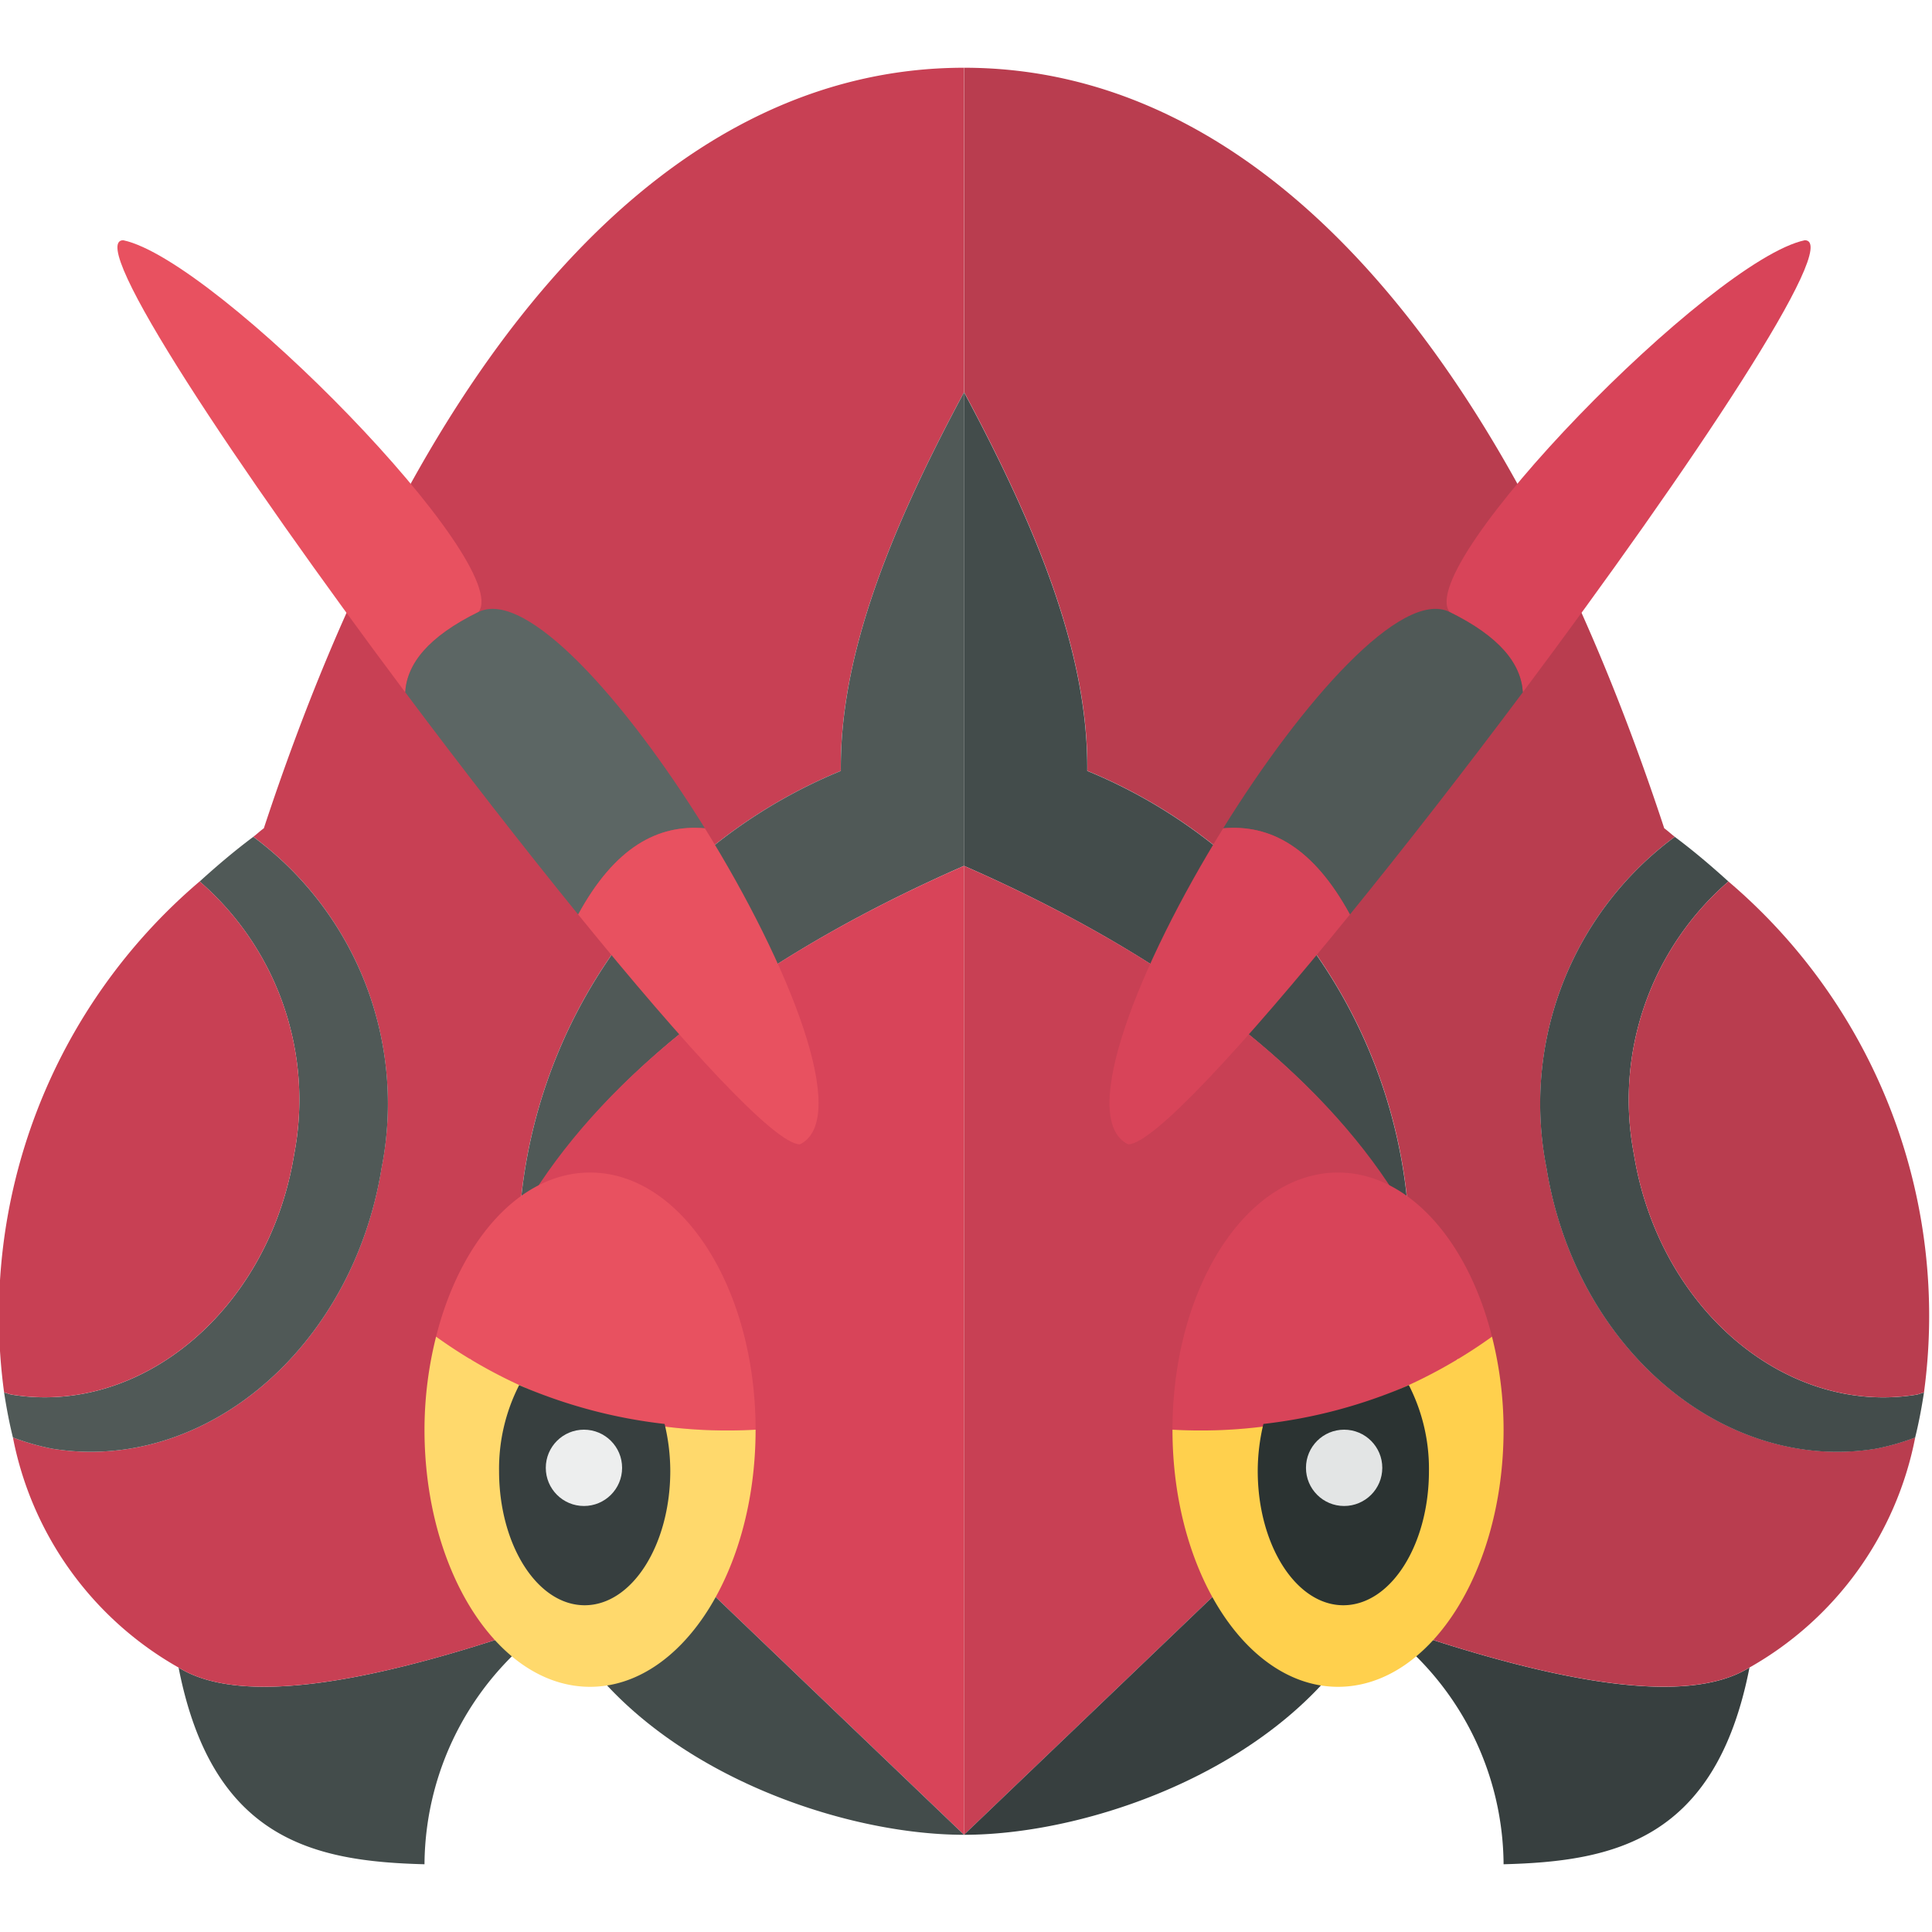 <svg xmlns="http://www.w3.org/2000/svg" viewBox="0 0 32 32"><title>543-venipede</title><path d="M2.958,27.62c.558,2.858,2.246,3.211,4.073,3.258a4.899,4.899,0,0,1,2.226-4.073C6.275,27.868,4.019,28.28,2.958,27.62Z" style="fill:#434c4b"/><path d="M4.37,13.719c-.063.045-.113.095-.175.141a5.494,5.494,0,0,1,2.124,5.487C5.839,22.324,3.397,24.404.866,23.995A3.941,3.941,0,0,1,.214,23.809,5.603,5.603,0,0,0,2.958,27.62c1.061.659,3.317.248,6.299-.814a5.385,5.385,0,0,1-.652-6.63v-.023a8.615,8.615,0,0,1,5.321-7.384c-.016-1.863.755-3.875,2.041-6.272V1.122C11.103,1.122,7.023,5.664,4.37,13.719Z" style="fill:#c84054"/><path d="M4.195,13.861c-.319.238-.61.487-.888.739a4.785,4.785,0,0,1,1.566,4.515C4.461,21.667,2.366,23.451.195,23.1c-.045-.007-.084-.028-.127-.036.039.254.086.504.146.745a3.941,3.941,0,0,0,.652.186c2.531.409,4.973-1.671,5.454-4.647A5.494,5.494,0,0,0,4.195,13.861Z" style="fill:#505957"/><path d="M4.873,19.114a4.785,4.785,0,0,0-1.566-4.515,9.441,9.441,0,0,0-3.239,8.464c.044.009.083.029.127.036C2.366,23.451,4.461,21.667,4.873,19.114Z" style="fill:#c84054"/><path d="M13.927,12.769a8.615,8.615,0,0,0-5.321,7.384v.023c1.158-2.082,3.539-4.159,7.362-5.835V6.497C14.682,8.894,13.911,10.906,13.927,12.769Z" style="fill:#505957"/><path d="M8.266,25.364l3.163.682,4.538,4.344V14.341C8.814,17.476,6.658,22.017,8.266,25.364Z" style="fill:#d84459"/><path d="M15.967,30.39l-4.538-4.344-3.163-.682a5.752,5.752,0,0,0,.99,1.442C10.537,29.219,13.818,30.39,15.967,30.39Z" style="fill:#434c4b"/><path d="M9.773,19.421c-1.163,0-2.152,1.13-2.55,2.718a8.256,8.256,0,0,0,5.292,1.541C12.515,21.328,11.287,19.421,9.773,19.421Z" style="fill:#e85160"/><path d="M7.031,23.68c0,2.352,1.228,4.259,2.742,4.259s2.742-1.907,2.742-4.259a8.256,8.256,0,0,1-5.292-1.541A6.328,6.328,0,0,0,7.031,23.68Z" style="fill:#ffd96c"/><path d="M8.266,24.362c0,1.23.635,2.226,1.418,2.226s1.418-.997,1.418-2.226a3.346,3.346,0,0,0-.094-.777,8.441,8.441,0,0,1-2.409-.643A3.042,3.042,0,0,0,8.266,24.362Z" style="fill:#373f3f"/><circle cx="9.672" cy="24.312" r="0.632" style="fill:#edeeee"/><path d="M7.926,10.136C8.517,9.349,3.589,4.305,2.041,3.979c-.622,0,1.868,3.744,4.67,7.487l0-0C6.74,10.995,7.09,10.547,7.926,10.136Z" style="fill:#e85160"/><path d="M11.675,13.719c-1.31-2.112-2.957-3.97-3.749-3.583-.836.411-1.185.859-1.214,1.33l-0.0 0c.956,1.278,1.947,2.552,2.864,3.681C10.183,14.032,10.897,13.651,11.675,13.719Z" style="fill:#5c6664"/><path d="M11.675,13.719c-.778-.069-1.491.312-2.099,1.428,1.77,2.179,3.263,3.807,3.673,3.807C14.096,18.539,13.079,15.983,11.675,13.719Z" style="fill:#e85160"/><path d="M28.977,27.62c-.558,2.858-2.246,3.211-4.073,3.258a4.899,4.899,0,0,0-2.226-4.073C25.66,27.868,27.916,28.28,28.977,27.62Z" style="fill:#373f3f"/><path d="M27.565,13.719c.063.045.113.095.175.141a5.494,5.494,0,0,0-2.124,5.487c.481,2.975,2.922,5.056,5.454,4.647a3.941,3.941,0,0,0,.652-.186,5.603,5.603,0,0,1-2.744,3.811c-1.061.659-3.317.248-6.299-.814a5.385,5.385,0,0,0,.652-6.63v-.023a8.615,8.615,0,0,0-5.321-7.384c.016-1.863-.755-3.875-2.041-6.272V1.122C20.832,1.122,24.912,5.664,27.565,13.719Z" style="fill:#b93d4f"/><path d="M27.74,13.861c.319.238.61.487.888.739a4.785,4.785,0,0,0-1.566,4.515c.412,2.552,2.507,4.337,4.678,3.986.045-.007.084-.028.127-.036-.039.254-.086.504-.146.745a3.941,3.941,0,0,1-.652.186c-2.531.409-4.973-1.671-5.454-4.647A5.494,5.494,0,0,1,27.74,13.861Z" style="fill:#434c4b"/><path d="M27.062,19.114A4.785,4.785,0,0,1,28.628,14.6a9.441,9.441,0,0,1,3.239,8.464c-.044.009-.083.029-.127.036C29.568,23.451,27.474,21.667,27.062,19.114Z" style="fill:#b93d4f"/><path d="M18.008,12.769a8.615,8.615,0,0,1,5.321,7.384v.023c-1.158-2.082-3.539-4.159-7.362-5.835V6.497C17.253,8.894,18.024,10.906,18.008,12.769Z" style="fill:#434c4b"/><path d="M23.668,25.364l-3.163.682-4.538,4.344V14.341C23.121,17.476,25.277,22.017,23.668,25.364Z" style="fill:#c84054"/><path d="M15.967,30.39l4.538-4.344,3.163-.682a5.752,5.752,0,0,1-.99,1.442C21.398,29.219,18.116,30.39,15.967,30.39Z" style="fill:#373f3f"/><path d="M22.162,19.421c1.163,0,2.152,1.13,2.55,2.718a8.256,8.256,0,0,1-5.292,1.541C19.42,21.328,20.647,19.421,22.162,19.421Z" style="fill:#d84459"/><path d="M24.904,23.68c0,2.352-1.228,4.259-2.742,4.259s-2.742-1.907-2.742-4.259a8.256,8.256,0,0,0,5.292-1.541A6.328,6.328,0,0,1,24.904,23.68Z" style="fill:#ffd04d"/><path d="M23.668,24.362c0,1.23-.635,2.226-1.418,2.226s-1.418-.997-1.418-2.226a3.346,3.346,0,0,1,.094-.777,8.44,8.44,0,0,0,2.409-.643A3.041,3.041,0,0,1,23.668,24.362Z" style="fill:#2b3332"/><circle cx="22.263" cy="24.312" r="0.632" style="fill:#e3e5e5"/><path d="M24.009,10.136c-.591-.787,4.337-5.831,5.884-6.157.622,0-1.868,3.744-4.67,7.487l-0-0C25.194,10.995,24.845,10.547,24.009,10.136Z" style="fill:#d84459"/><path d="M20.26,13.719c1.31-2.112,2.957-3.97,3.749-3.583.836.411,1.185.859,1.214,1.33l0.0 0c-.956,1.278-1.947,2.552-2.864,3.681C21.751,14.032,21.038,13.651,20.26,13.719Z" style="fill:#505957"/><path d="M20.26,13.719c.778-.069,1.491.312,2.099,1.428-1.77,2.179-3.263,3.807-3.673,3.807C17.838,18.539,18.856,15.983,20.26,13.719Z" style="fill:#d84459"/></svg>